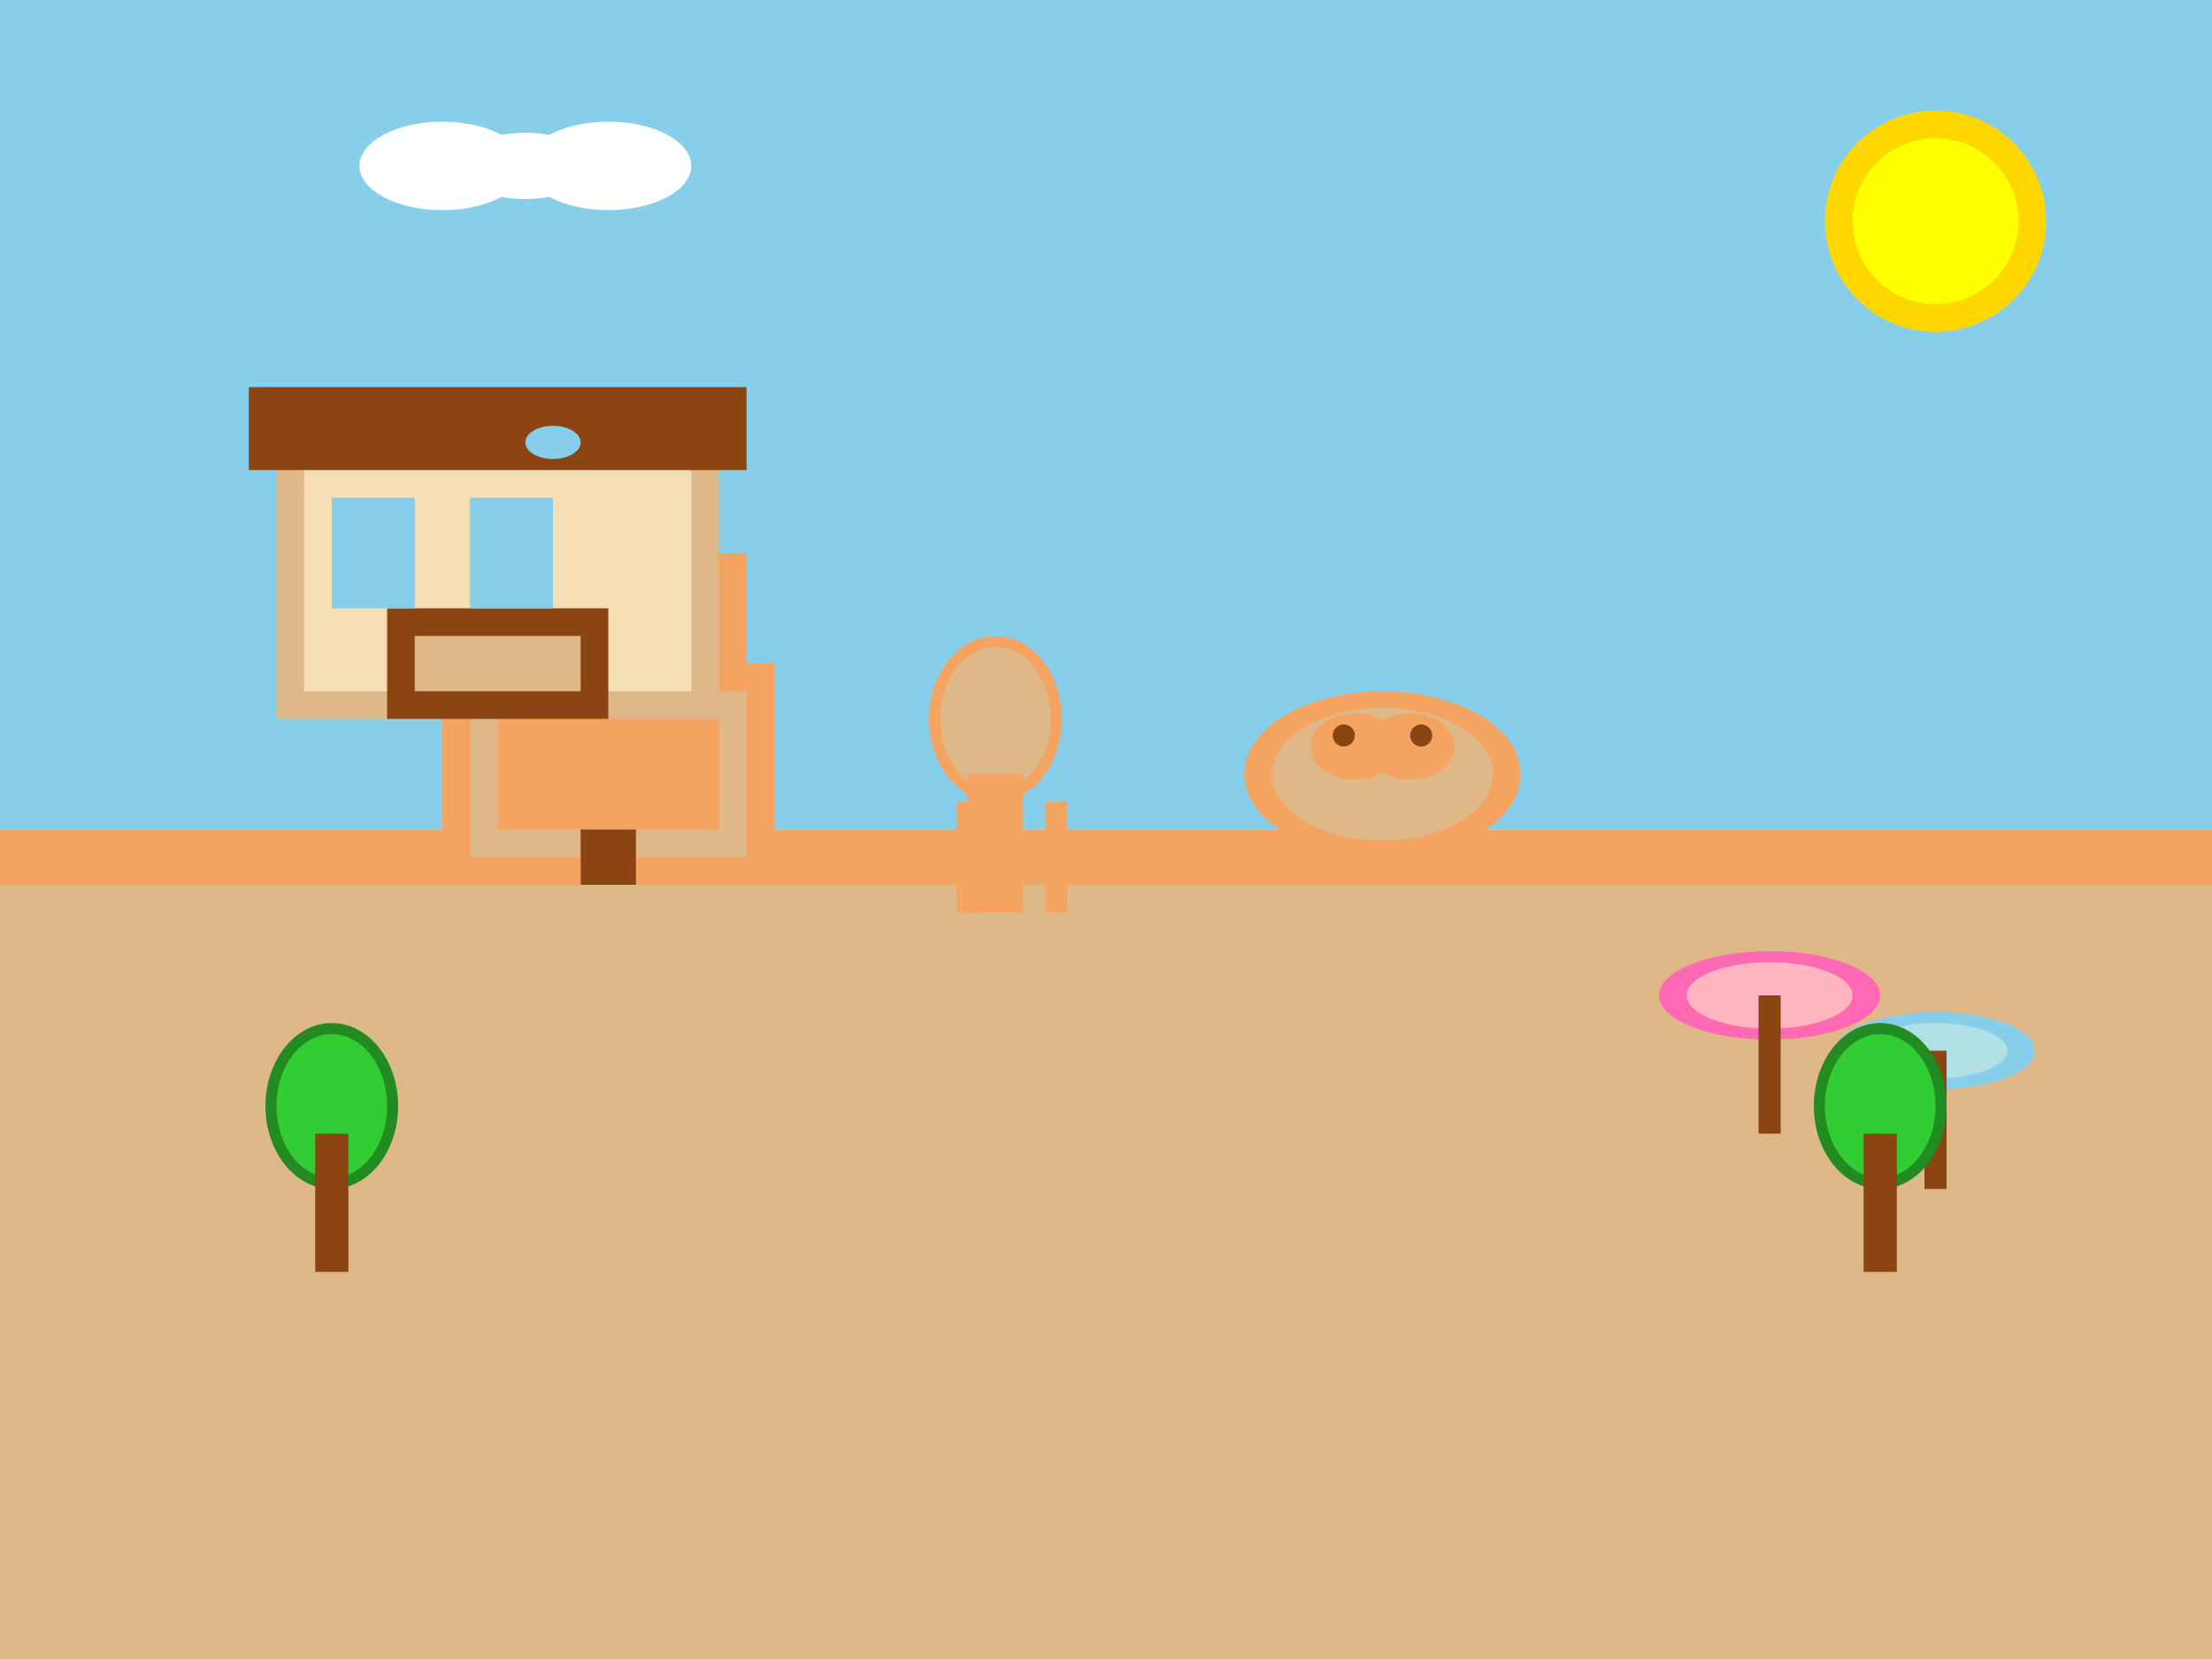<svg width="400" height="300" viewBox="0 0 400 300" fill="none" xmlns="http://www.w3.org/2000/svg">
  <!-- Background -->
  <rect width="400" height="300" fill="#F0F8FF"/>
  
  <!-- Sky -->
  <rect x="0" y="0" width="400" height="150" fill="#87CEEB"/>
  
  <!-- Sand ground -->
  <rect x="0" y="150" width="400" height="150" fill="#F4A460"/>
  <rect x="0" y="160" width="400" height="140" fill="#DEB887"/>
  
  <!-- Sand sculptures -->
  <!-- Castle sculpture -->
  <rect x="80" y="120" width="60" height="40" fill="#F4A460"/>
  <rect x="85" y="125" width="50" height="30" fill="#DEB887"/>
  <rect x="90" y="130" width="40" height="20" fill="#F4A460"/>
  
  <!-- Castle towers -->
  <rect x="85" y="100" width="15" height="25" fill="#F4A460"/>
  <rect x="90" y="105" width="5" height="15" fill="#DEB887"/>
  
  <rect x="120" y="100" width="15" height="25" fill="#F4A460"/>
  <rect x="125" y="105" width="5" height="15" fill="#DEB887"/>
  
  <!-- Castle entrance -->
  <rect x="105" y="150" width="10" height="10" fill="#8B4513"/>
  
  <!-- Animal sculpture -->
  <ellipse cx="250" cy="140" rx="25" ry="15" fill="#F4A460"/>
  <ellipse cx="250" cy="140" rx="20" ry="12" fill="#DEB887"/>
  <ellipse cx="245" cy="135" rx="8" ry="6" fill="#F4A460"/>
  <ellipse cx="255" cy="135" rx="8" ry="6" fill="#F4A460"/>
  <circle cx="243" cy="133" r="2" fill="#8B4513"/>
  <circle cx="257" cy="133" r="2" fill="#8B4513"/>
  
  <!-- Human figure sculpture -->
  <ellipse cx="180" cy="130" rx="12" ry="15" fill="#F4A460"/>
  <ellipse cx="180" cy="130" rx="10" ry="13" fill="#DEB887"/>
  <rect x="175" y="140" width="10" height="25" fill="#F4A460"/>
  <rect x="173" y="145" width="4" height="20" fill="#F4A460"/>
  <rect x="189" y="145" width="4" height="20" fill="#F4A460"/>
  
  <!-- Museum building -->
  <rect x="50" y="80" width="80" height="50" fill="#DEB887"/>
  <rect x="55" y="85" width="70" height="40" fill="#F5DEB3"/>
  
  <!-- Museum roof -->
  <rect x="45" y="70" width="90" height="15" fill="#8B4513"/>
  
  <!-- Museum entrance -->
  <rect x="70" y="110" width="40" height="20" fill="#8B4513"/>
  <rect x="75" y="115" width="30" height="10" fill="#DEB887"/>
  
  <!-- Museum windows -->
  <rect x="60" y="90" width="15" height="20" fill="#87CEEB"/>
  <rect x="85" y="90" width="15" height="20" fill="#87CEEB"/>
  
  <!-- Beach umbrellas -->
  <ellipse cx="320" cy="180" rx="20" ry="8" fill="#FF69B4"/>
  <ellipse cx="320" cy="180" rx="15" ry="6" fill="#FFB6C1"/>
  <rect x="318" y="180" width="4" height="25" fill="#8B4513"/>
  
  <ellipse cx="350" cy="190" rx="18" ry="7" fill="#87CEEB"/>
  <ellipse cx="350" cy="190" rx="13" ry="5" fill="#B0E0E6"/>
  <rect x="348" y="190" width="4" height="25" fill="#8B4513"/>
  
  <!-- Palm trees -->
  <ellipse cx="60" cy="200" rx="12" ry="15" fill="#228B22"/>
  <ellipse cx="60" cy="200" rx="10" ry="13" fill="#32CD32"/>
  <rect x="57" y="205" width="6" height="25" fill="#8B4513"/>
  
  <ellipse cx="340" cy="200" rx="12" ry="15" fill="#228B22"/>
  <ellipse cx="340" cy="200" rx="10" ry="13" fill="#32CD32"/>
  <rect x="337" y="205" width="6" height="25" fill="#8B4513"/>
  
  <!-- Sun -->
  <circle cx="350" cy="40" r="20" fill="#FFD700"/>
  <circle cx="350" cy="40" r="15" fill="#FFFF00"/>
  
  <!-- Birds -->
  <ellipse cx="100" cy="80" rx="5" ry="3" fill="#87CEEB"/>
  <ellipse cx="300" cy="60" rx="5" ry="3" fill="#87CEEB"/>
  <ellipse cx="200" cy="40" rx="5" ry="3" fill="#87CEEB"/>
  
  <!-- Clouds -->
  <ellipse cx="80" cy="30" rx="15" ry="8" fill="white"/>
  <ellipse cx="95" cy="30" rx="12" ry="6" fill="white"/>
  <ellipse cx="110" cy="30" rx="15" ry="8" fill="white"/>
</svg>
